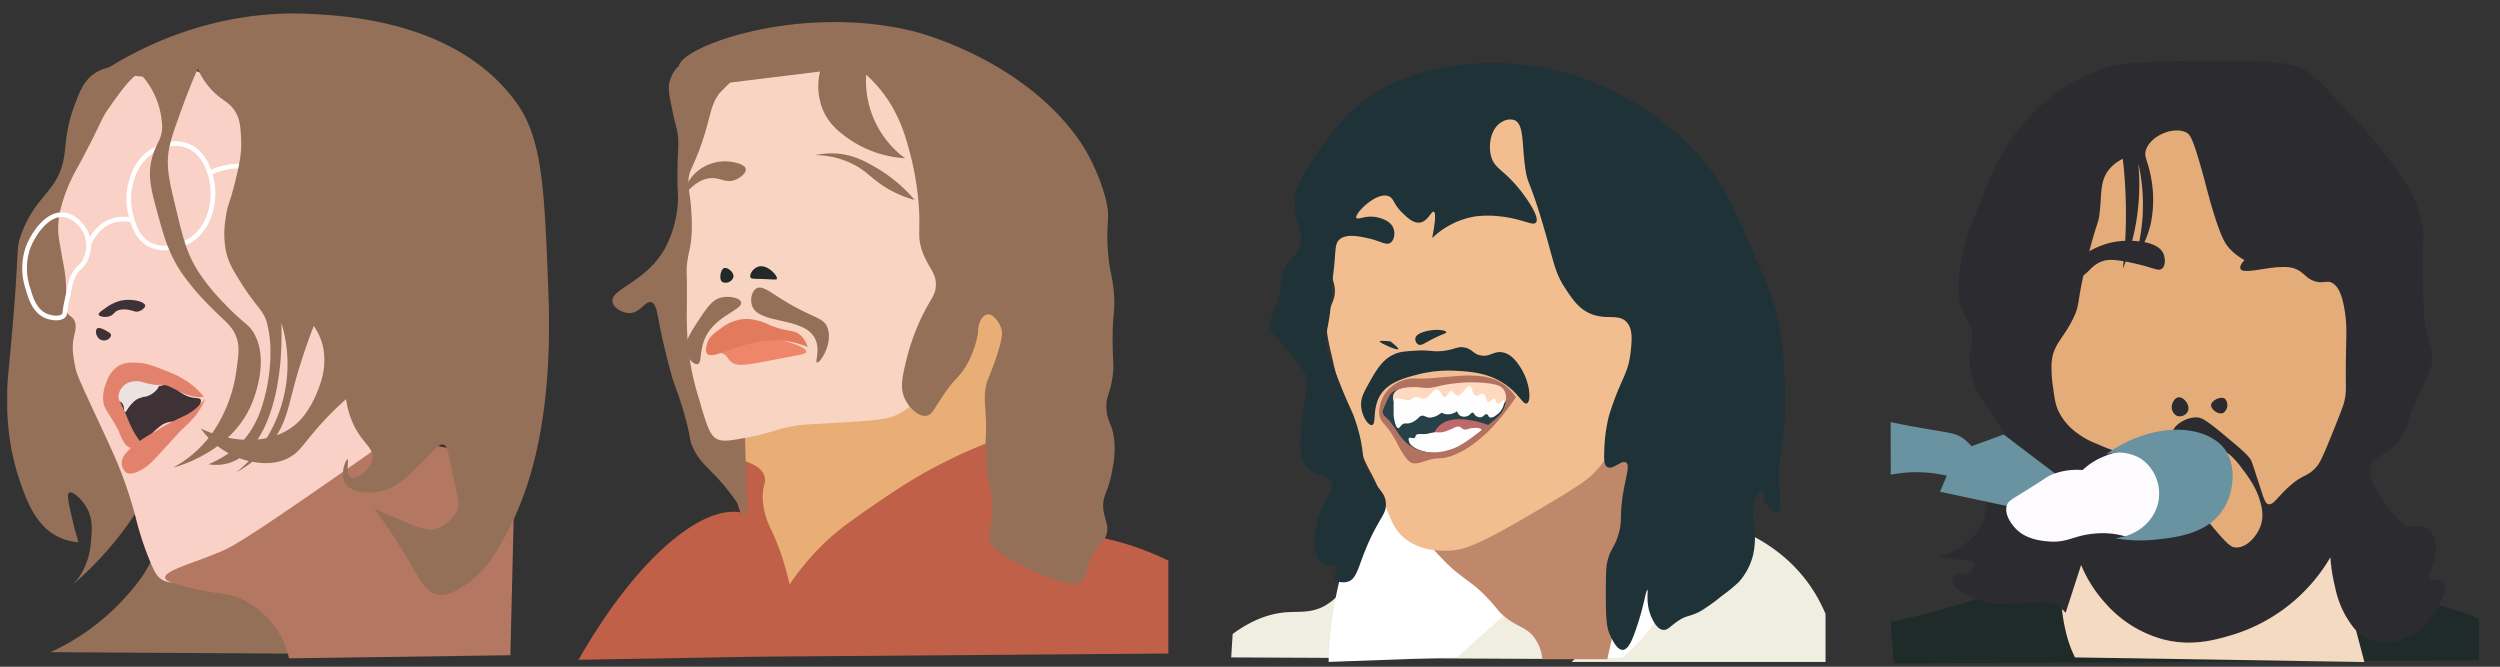 <svg id="Layer_1" data-name="Layer 1" xmlns="http://www.w3.org/2000/svg" viewBox="0 0 643.63 171.66"><rect x="0" y="0" width="643.63" height="171.66" fill="#333333" stroke="none"/><defs><style>.cls-1{fill:#957059;}.cls-2{fill:#f9d1c7;}.cls-3{fill:#b47862;}.cls-4{fill:none;stroke:#fff;stroke-miterlimit:10;stroke-width:1.2px;}.cls-5{fill:#3e3237;}.cls-6{fill:#ece2e0;}.cls-7{fill:#e3826c;}.cls-8{fill:#e3ac79;}.cls-9{fill:#1f2b29;}.cls-10{fill:#f4dac1;}.cls-11{fill:#2c2b30;}.cls-12{fill:#6a93a1;}.cls-13{fill:#fdfbfd;}.cls-14{fill:#f0ede1;}.cls-15{fill:#fff;}.cls-16{fill:#bf886a;}.cls-17{fill:#f2be8f;}.cls-18{fill:#274148;}.cls-19{fill:#1f3238;}.cls-20{fill:#fed9bf;}.cls-21{fill:#bd696a;}.cls-22{fill:#fffefe;}.cls-23{fill:#b27260;}.cls-24{fill:#c16048;}.cls-25{fill:#e9ae76;}.cls-26{fill:#f8d4c3;}.cls-27{fill:#ee8669;}.cls-28{fill:#e27b5c;}.cls-29{fill:#232828;}</style></defs><path class="cls-1" d="M23.39,19.64c-2.17,1.94-3.21,4.75-4.39,8-1.95,5.33-2,9.13-2.39,12-1.36,9.9-7.15,9.9-11.16,20.72C4,64.24,5.09,63.35,3.06,86.2c-.92,10.39-1.27,11.93-1.2,16.74a62.46,62.46,0,0,0,2.79,19.52c2,6,4.38,13.08,10.76,15.94a14.29,14.29,0,0,0,4.79,1.2c-.42-1.37-1-3.43-1.6-6-1-4.26-1.46-6.4-.79-6.77.85-.48,3.44,1.7,4.78,4.38s1.1,5.52.8,8.37a18.24,18.24,0,0,1-2.4,8A14.87,14.87,0,0,1,17,152a91.64,91.64,0,0,0,10.36-10c9.49-10.69,11.57-18.51,13.55-17.93s2.11,9.72-.8,17.53C37.77,147.92,34,151.92,31,155.14A58.9,58.9,0,0,1,13,167.9l65.76.4A183,183,0,0,1,46.5,125.65C39.33,112.51,10.79,60.18,32.15,30A41.2,41.2,0,0,1,42.91,19.64C42,19.23,29.72,14,23.39,19.64Z"/><path class="cls-2" d="M36.94,18.05c-3.21,1.68-5.53,5-8.77,9.56-2.44,3.45-1.47,2.95-8,15.15a42.61,42.61,0,0,0-4.39,10.36A21.42,21.42,0,0,0,15,59.89c.06,1,.31,2.38.79,5.18.6,3.46.63,3.09.8,4.39a34,34,0,0,1,.4,7.17c-.11,1.69-.35,2.85.4,4,.55.84,1.08.82,1.59,1.59.95,1.41.31,3.19,0,4.78-.52,2.69-.13,4.79.4,7.58.29,1.53,1.39,4,3.59,8.76,1.14,2.5,1.65,3.54,2.79,6,.69,1.48,2.77,5.94,4,8.77a107.73,107.73,0,0,1,5.18,15.14,76.84,76.84,0,0,0,4,12c.87,2,1.5,3.23,2.79,4,3.08,1.82,7.43-.37,10-1.6,15.19-7.4,7.75-1.57,21.12-9.17,16.1-9.13,24.19-13.84,26.71-21.12a23.65,23.65,0,0,0,.79-11.16C97.2,81.19,93,47.4,66,27.21,62.4,24.5,46.84,12.85,36.94,18.05Z"/><path class="cls-3" d="M101.1,112.5c-6.46,4.56-11.9,8.36-15.94,11.16-23,16-25.95,17.33-28.3,18.33-7.42,3.16-14.59,4.89-14.34,6.78.09.71,1.19,1.14,4.38,2,9.88,2.64,10.92,1.6,14.74,3.19A22.71,22.71,0,0,1,72.8,164.71a20.53,20.53,0,0,1,1.6,4.78l57-.8q.6-24.9,1.19-49.81Z"/><path class="cls-4" d="M64.24,43a16.65,16.65,0,0,0-10.37,1.59"/><path class="cls-4" d="M37.33,40.37a12.48,12.48,0,0,0-3.18,5.18,16.37,16.37,0,0,0-.4,10c.64,2.32,1.52,5.46,4.38,7.17,3.54,2.13,8.1.86,10.76-.79,5.69-3.55,7-11.55,5.18-17.14-.48-1.52-1.78-5.58-5.58-7.17C44.39,35.85,39.8,38,37.33,40.37Z"/><path class="cls-1" d="M36.79,19.76a21.29,21.29,0,0,1,2.14,3,21.23,21.23,0,0,1,2.79,9.22C42,36,39.9,36.8,38.93,41.58c-.87,4.27.08,7.73,2,14.67,1.24,4.48,2.54,9.21,6,14.24a62.66,62.66,0,0,0,6.77,8c4.19,4.31,6.09,5.3,7.18,8.38.84,2.39.56,4.39,0,8.38a36.89,36.89,0,0,1-6.34,16.4,30.72,30.72,0,0,1-3.63,4.13,29,29,0,0,1-6.37,4.61c1.88-.5,16-4.47,20.72-17.6.64-1.77,3.89-10.75,0-17.18-1.43-2.37-2.53-2.24-7.17-7.12a53.24,53.24,0,0,1-7.18-8.8C48,65,47.07,61.06,45.3,53.73c-1.59-6.62-2.38-9.93-2-13.83.32-3.11,1.41-6.17,3.59-12.15,1.55-4.27,3-7.73,4-10.06a20,20,0,0,0,3.59,5.45c2.63,2.8,4.41,2.95,6,5.45,1.34,2.12,1.44,4.22,1.59,7.12.2,3.93-.51,6.91-1.59,11.32-1.3,5.26-1.93,5.63-2.39,9.22a23.42,23.42,0,0,0,0,8c.64,3.29,2,5.45,4.38,9.22C66.06,79.11,68,80,68.82,83.49a33.69,33.69,0,0,1,.81,5.84c0,.69,0,1.48,0,2.54a47.1,47.1,0,0,1-2.4,13.41,25.68,25.68,0,0,1-2.11,4.65c-.47.8-.9,1.43-1.06,1.66a26.81,26.81,0,0,1-2,2.49,27.79,27.79,0,0,1-8.37,5.45,11.69,11.69,0,0,0,5.58-.42c8.72-3,13.81-17.5,13.16-36A35.93,35.93,0,0,1,74,92.29a36.43,36.43,0,0,1-2.79,15.5A35.53,35.53,0,0,1,65.58,117a34.1,34.1,0,0,1-4.73,4.62c6.33-3.59,9.46-7.73,11.16-10.89,2.73-5.11,2.59-9.28,6.77-21.38.81-2.32,1.52-4.21,2-5.45a15.68,15.68,0,0,1,2.4,5.45,18,18,0,0,1-.8,9.64c-.17.54-1.93,6.08-5.58,9.64-5.63,5.48-15.66,6.16-25.11,1.68A21.23,21.23,0,0,0,64,118.69c1.92.41,6.22,1.32,10.36-.84,3-1.6,3.73-3.68,8.37-8.8a79.12,79.12,0,0,1,6.37-6.29,22,22,0,0,0,2,6.71c2.28,4.71,5,5.73,4.78,8.38-.24,3.07-4.18,5.81-5.58,5s-.42-4.56-.8-4.61-2,3.47-.79,5.87c1.48,2.91,6.73,3.2,10.36,2.09,3.21-1,5.47-3.15,9.16-6.7s4.72-5.43,6-5c1,.31,1.06,1.74,2.39,8s1.7,6.85,1.2,8.38a8.66,8.66,0,0,1-6.38,5.45c-1.1.21-2.49.2-12.35-4.19l-2.79-1.26c3.72,5.06,6.48,9.41,8.37,12.57,3.49,5.85,4.86,9,8,9.64,2.42.48,4.55-.86,7.17-2.51a25.69,25.69,0,0,0,7.57-8c.47-.76,1.18-1.92,2-3.36,5.43-9.61,13.1-27.43,11.79-63.53-1-26.54-1.45-39.81-8.21-49.2C118,5.66,89.55,4.11,80.29,3.6c-26.44-1.44-46.2,9.81-54.07,14.91Z"/><path class="cls-5" d="M51.68,102.94c-.3-.78-1.68-.08-4-1.2S45.4,99.42,43.31,99c-1.09-.25-1.26.48-2.79.4s-2.2-.78-2.79-.4c-.86.56-.1,2.31-1.19,3.19a2.22,2.22,0,0,1-1.2.4c-2.88.37-4.52-1-5.18-.4-.45.42.09,1.88,1.2,4.78a43.35,43.35,0,0,0,2,4.38c1.29,2.5,1.65,2.73,2,2.79s.88,0,3.59-2.39a24.09,24.09,0,0,1,2.79-2.39c1.68-1,2.57-.64,4.38-1.19C49.41,107.1,52.15,104.13,51.68,102.94Z"/><path class="cls-6" d="M33.75,97.36c-1.94.35-3,2.35-3.19,2.79s-1,1.93-.4,2.79c.32.45.71.29,1.2.79.86.9.4,2.34.79,2.39s.61-1,2-2.39a4.84,4.84,0,0,1,1.59-1.19,5.86,5.86,0,0,1,1.59-.4c2-.34,3.89-2.36,3.59-3.19-.18-.51-1.08-.24-3.59-.8C35,97.63,34.77,97.17,33.75,97.36Z"/><path class="cls-7" d="M34.54,93.37a7.36,7.36,0,0,0-4,.8,8.06,8.06,0,0,0-3.19,4.38,10.07,10.07,0,0,0-.8,4.39c.15,2.39,1.17,2.72,4,8,.12.22.89,3,2.43,4.07a1.69,1.69,0,0,0,.76.31c1.23.15,2.25-1.38,2.39-1.59a25.86,25.86,0,0,1-1.6-2.4,36.67,36.67,0,0,1-2-4.38c-1.67-3.84-2.18-4.06-2-5.18a4.26,4.26,0,0,1,4-3.59c1.87-.2,2.45.46,4.79.8,2.1.31,2.41-.12,4,.4a24.21,24.21,0,0,1,2.39,1.19,14,14,0,0,0,4.79,1.6,10.79,10.79,0,0,0,2,0A19.74,19.74,0,0,0,49.29,99a23.86,23.86,0,0,0-6.77-3.59C39.53,94.17,37.43,93.36,34.54,93.37Z"/><path class="cls-7" d="M31.36,118.88a3.08,3.08,0,0,0,1.19,2.79c1.18.69,2.77-.14,4-.8,1.69-.91,3-2.35,5.58-5.18,3.67-4,3.72-4.13,4.38-4.78a47.58,47.58,0,0,0,3.59-3.59,18.62,18.62,0,0,0,2.79-4.78,16.58,16.58,0,0,1-3.19,3.19c-1.74,1.3-2.62,1.4-6,3.18-1.1.59-2.33,1.32-4.78,2.79a28.06,28.06,0,0,0-5.18,3.59C31.6,117.28,31.39,118.32,31.36,118.88Z"/><path class="cls-5" d="M31,77.43a11.25,11.25,0,0,0-4,2c-.91.62-1.71,1.17-1.59,1.6s1.59.8,2.79.39,1.14-1.18,2.39-1.59a5.71,5.71,0,0,1,2.79,0c1.15.21,1.33.49,2,.4,1-.14,2.08-1,2-1.6C37.19,77.59,33.79,76.79,31,77.43Z"/><path class="cls-5" d="M25.78,87.39c-1.07-.63-1.34-2.3-.8-2.79s1.87.27,2.79.8c.56.32.75.54.8.8.08.5-.45,1-.8,1.19A2,2,0,0,1,25.78,87.39Z"/><path class="cls-4" d="M34.15,56.71a9.12,9.12,0,0,0-4.79,0c-4.38,1.21-6.14,5.39-6.37,6"/><path class="cls-4" d="M22,59.69c-1-2-3.12-4.11-5.58-4.38C12,54.82,8.47,60.5,7.24,63.68a16.36,16.36,0,0,0,0,10.76c.64,2.2,1.58,5.44,4.39,6.78,1.51.72,3.91,1,4.78,0,.29-.34.28-.68.4-1.6.17-1.34.53-2.66.8-4,.5-2.54.76-3.81,1.59-5.19,1.1-1.79,1.9-1.67,2.79-3.58a8.48,8.48,0,0,0,.8-3.19A8.34,8.34,0,0,0,22,59.69Z"/><path class="cls-8" d="M523.79,91.92A36.65,36.65,0,0,0,533.22,72c1-6.42-.22-8.26,0-13.57.09-2.37.51-12.73,8-21.2,2.83-3.2,9.72-11,19.79-10.17,5.36.42,7.41,3.36,17,11.87,20,17.84,29.66,21.48,33,33.5a64.28,64.28,0,0,1,1.41,7.21c.78,5.08,1.93,12.69.48,20.35-1.39,7.26-4.65,12.11-8.49,17.81-6.07,9-11.9,17.67-23.56,22.89-2.62,1.17-15.91,6.81-28.75,3.39C534.15,139.3,521,117.91,523.79,91.92Z"/><path class="cls-9" d="M486.75,160.08c4-.79,7.47-1.63,10.37-2.39,10.05-2.65,14.16-4.69,22.31-5.58,6.62-.72,9.05.06,10,.4,5.44,2,7,6.24,9.56,8.77,11.35,11.13,46.5-7.41,70.54-7.58a72.51,72.51,0,0,1,26.7,4.79c.83.31,1.52.59,2,.79V170l-150.65.8C487.28,167.25,487,163.67,486.75,160.08Z"/><path class="cls-10" d="M533,146.93c-3.86,3.84-1.69,13.38-1.19,15.54a31.12,31.12,0,0,0,2.39,6.78l74.52,1.19q-3.78-14.34-7.57-28.69c-26.51,9.28-42.84,8.16-53,5.18C545,146,536.72,143.22,533,146.93Z"/><path class="cls-11" d="M629,149.72c-.86-1-2.86.19-3.59-.8s1.16-2.68,1.6-6c.12-.95.59-4.47-1.6-6.37s-5.56-.93-6-.8a37.57,37.57,0,0,1-5.19-6c-2.62-3.76-4.69-6.72-4-9.56s3.31-2.31,6.77-6c2.71-2.86,1.59-3.68,6.38-14,1.88-4,2.63-5.16,2.79-7.57.19-3-.75-4.4-1.59-8-.55-2.32-.64-5.43-.8-11.56-.33-12.61.44-11.38,0-14.35-1.3-8.76-6.63-15.25-12.75-22.71-2.31-2.82-4.78-5.43-7.18-8-4.81-5.1-7.21-7.65-9.16-9.17-2.94-2.28-6.29-3.45-29.1-3.19-17.73.21-21.8,1-26.3,2.79a48.1,48.1,0,0,0-11.56,6.78,52.33,52.33,0,0,0-16.74,24.31S505,62,504.29,71.61a18.06,18.06,0,0,0,.8,8c.93,2.56,1.81,2.83,2.39,5.18.77,3.17-.5,4.11-.4,8a19.81,19.81,0,0,0,2.39,8.77c1.36,2.46,2.46,3.06,4.78,7.17a17.94,17.94,0,0,1,1.6,3.19c1.06,3.45-.4,6.58-1.6,9.56-4.39,10.9-2.24,12-5.58,15.94a19.51,19.51,0,0,1-9.56,6c2.65.39,4.82.64,6.37.8s2.58.24,2.79.8c.33.82-.93,2.5-2.39,2.79-1.07.21-1.67-.44-2.39,0a2.13,2.13,0,0,0-.8,2c.06.47.34,1.46,3.59,3.19a19.21,19.21,0,0,0,6.38,2.39c.59.1,1.71.26,6.37,0,6.21-.34,8.09-.84,10.37.4a8.06,8.06,0,0,1,2.39,2q2-6.18,4-12.35a33.74,33.74,0,0,0,6.38,10,30.33,30.33,0,0,0,14.75,9.16c7.47,1.92,13.54.11,17.93-1.19a44.17,44.17,0,0,0,25.11-19.93,44,44,0,0,0,1.19,7.57,25.05,25.05,0,0,0,2.79,7.58c1.24,2,2.55,4.21,5.18,5.58,4.56,2.35,9.42.38,10.37,0a15.18,15.18,0,0,0,6.37-5.18C627.49,156.78,630.7,151.75,629,149.72Zm-47-14.35c-.93,2.65-3.58,5.71-6.37,5.58-1.14,0-2.17-.62-7.18-6.77-2.51-3.09-3.88-4.56-4.38-5.58s-3.73-7.62-.4-11.16c2.57-2.74,7.79-2.38,10.36-.4a21.17,21.17,0,0,1,3.19,3.59,30.38,30.38,0,0,1,2,2.79,20.49,20.49,0,0,1,2.39,4.78C582.13,129.84,583,132.53,582,135.37Zm21.52-31.88c-.25,1.06-1.23,3.49-3.18,8.37-2.73,6.79-3.33,7.63-4,8.37-2.35,2.65-3.4,1.74-7.17,5.18-2.93,2.67-3.93,4.71-5.18,4.38-.78-.2-1.08-1.16-2-4-1.47-4.54-2.21-6.8-2.39-7.18-.66-1.34-2.84-3.17-7.17-6.77-4.66-3.87-5.74-4.42-7.18-4.39a7.76,7.76,0,0,0-4.78,2c-.89.82-.76,1.15-1.59,2-1.44,1.46-2.94,1.6-5.58,2.39-4.72,1.42-4.13,2.24-6.38,2.39s-3.87-.56-7.17-2a20.62,20.62,0,0,1-5.58-3.19,14.89,14.89,0,0,1-4-4.78c-1-1.9-1.19-3.49-1.59-6.38a33.81,33.81,0,0,1-.4-6.37c.33-4.84,3-6.23,5.58-11.56,2-4.16.61-3.7,4-16.74,2.15-8.33,2.42-7.32,2.79-10.36.57-4.79,0-8.13,2.39-11.16a9.85,9.85,0,0,1,3.58-2.79,124.88,124.88,0,0,1,.8,15.54,122.34,122.34,0,0,1-.8,12.76,56,56,0,0,0,2.79-8.77,57.7,57.7,0,0,0,1.2-18.34,47.18,47.18,0,0,1,1.19,9.57c0,.69,0,2-.05,3.53a48.53,48.53,0,0,1-1.94,11.22,24.77,24.77,0,0,0,4-8.77,30.89,30.89,0,0,0,0-12.36c-.82-4.16-1.84-4.95-1.2-6.77,1.25-3.56,7-6.08,10.36-4.39,1,.54,1.73,1.44,4.39,11.16,1.2,4.43,1.63,6.31,2.79,10,1.93,6.09,2.89,7.57,4,8.76a15,15,0,0,0,6.38,4c5.61,1.89,8.4-.63,12,2,1.19.88,1.82,1.85,3.59,2.39,2.09.64,3.1-.33,4.39.4s2.4,2.25,3.18,6.78c.66,3.8.48,6,.4,11.16C603.78,100,604.27,100.38,603.52,103.49Z"/><path class="cls-12" d="M537.37,128.2l-21.52-16.34-12,4.38-4.38,10.36L533,133.78Z"/><path class="cls-13" d="M523,125.41c4-2.49,3.94-2.67,5.18-3.19a17.17,17.17,0,0,1,8-1.2,16.86,16.86,0,0,1,3.19-2.39c3.12-1.79,8.95-3.78,12.75-1.59,6.37,3.65,5.35,18,0,21.12-3,1.78-5-1.45-12.75-.8-5.83.5-7,2.53-12.35,2-2-.2-5.81-.64-8.37-3.59-.47-.54-2.71-3.12-2-5.58C517,128.87,518,128.58,523,125.41Z"/><path class="cls-11" d="M537,70.41c1.36-1.19,2.27-2.53,4.38-3.19,1.66-.52,3.06-.31,5.18,0a57.49,57.49,0,0,1,6.78,1.6c1.81.53,2.57.83,3.19.4,1-.68,1-2.71.4-4-1.7-3.66-9.44-3.24-10.37-3.19-9.64.52-16.38,8.77-18.73,12C532.53,73.5,535.3,71.88,537,70.41Z"/><path class="cls-12" d="M542.15,117a11.16,11.16,0,0,1,9.17,1.19A10.89,10.89,0,0,1,555.7,129c-.86,5-5.42,9-11.16,9.56a36,36,0,0,0,10,.4c5.4-.54,13.87-1.39,17.94-8,2.71-4.39,3.29-11,.4-15.15C568.35,109.43,554.81,108,542.15,117Z"/><path class="cls-11" d="M576.82,69.22c-.44-1,1.44-2.93,3.19-4,2.09-1.26,4.57-1.59,9.57-.8a56.25,56.25,0,0,1,13.55,4,69.44,69.44,0,0,0-14.35,0C582.16,69.1,577.44,70.55,576.82,69.22Z"/><path class="cls-12" d="M486.75,108.67c1.82.37,4.74,1,8.37,1.59,7,1.24,8.22,1.25,10,2.4,4.5,3,6.58,9.78,4.78,11.55-1.53,1.51-4.95-1.47-12.36-2.39a34.18,34.18,0,0,0-10.76.4Z"/><path class="cls-11" d="M572.44,106.28c-1.24.63-3.25-.84-3.19-2s2.55-2.41,3.59-1.6A2.48,2.48,0,0,1,572.44,106.28Z"/><path class="cls-11" d="M563.27,105.88c.68-1.52-1-3.71-2.39-3.59-.8.08-1.38.95-1.59,1.6a2.57,2.57,0,0,0,1.19,3.19A2.34,2.34,0,0,0,563.27,105.88Z"/><path class="cls-14" d="M442.49,134.54c4.87,1.39,15.24,5.16,22.72,15.14a39.54,39.54,0,0,1,4.78,8.37v12.36H404.63Z"/><path class="cls-15" d="M417.78,169.21a45.87,45.87,0,0,0,5.58-5.58,49.68,49.68,0,0,0,10.76-23.91l-23.51,29.89Z"/><path class="cls-14" d="M317.35,163.23c5.6-4.14,10.29-5.3,13.55-5.58,3.41-.28,6.41.28,10-1.59a15.24,15.24,0,0,0,5.18-4.78c7.08-8.88,39.24-8.9,50.21,8.37a24.87,24.87,0,0,1,3.59,10l-82.9-.4Q317.16,166.23,317.35,163.23Z"/><path class="cls-15" d="M354.42,129.76c4.93-1.17,10.95,5.26,18.33,13.15,1.79,1.91,3.18,3.6,8,8.77,2.68,2.89,4.9,5.23,6.38,6.77l-12,10.76-33.08,1.2a97.27,97.27,0,0,1,3.59-23.91C348.2,137.43,350,130.79,354.42,129.76Z"/><path class="cls-16" d="M367.17,138.53c.32,1.41,2,3.1,4.78,6,4.51,4.61,6.92,4.94,11.56,10,2.09,2.27,2,2.61,3.59,4,3.34,2.85,5.51,2.8,7.57,5.18a10.71,10.71,0,0,1,2.39,6H413.8l14.34-64.16C378,124.67,366.11,133.85,367.17,138.53Z"/><path class="cls-17" d="M343.26,64.4a11.3,11.3,0,0,0-.8,4c0,2.7,1,3.66,1.2,6,.17,2.52-.89,3.73-1.6,6-.94,3-.54,5.6.8,11.16a161.62,161.62,0,0,0,6,20.72c4.05,11.11,3.7,7.11,8,18.33,1.17,3.08,2.1,5.76,4.78,8,3.69,3,8.23,3.16,10.36,3.18,4.71.06,8.45-1.26,25.11-11.16,10.19-6,11.78-7.33,13.55-9.16A40.86,40.86,0,0,0,419.38,107c5.1-13.22,3.37-25.24,2.39-31.48a73.73,73.73,0,0,0-14.35-33.08c-5.57-7.23-9.48-12.29-16.74-15.15-13-5.09-30-.55-37.86,9.57C347.12,44.25,347.15,53.47,343.26,64.4Z"/><path class="cls-18" d="M355.61,107a14.56,14.56,0,0,1,5.18,6.38c.68,1.73.61,2.72,1.6,3.58.46.41,2,1.51,7.57,0a27.75,27.75,0,0,0,11.56-5.58c3.27-2.7,7.54-6.23,6.77-9.16-1.16-4.4-12.88-4.39-18.33-4.39-8.43,0-10.83,1.94-12,3.19A10.34,10.34,0,0,0,355.61,107Z"/><path class="cls-19" d="M389.89,30.92c2.55,1.12,1.88,6.1,2.79,12.36.61,4.26,1.06,2.83,4.38,13.94,3.08,10.31,3.05,12.71,6,17.14,1.87,2.84,3.43,5.12,6.37,6.38,4,1.72,7,0,9.17,2,1.88,1.78,1.54,4.9,1.2,8-.64,5.79-2.67,6.86-5.58,16.34a41.19,41.19,0,0,0-1.2,9.17c-.1,2-.06,3.49.8,4,1.41.82,3.64-1.89,4.78-1.19s0,3.36-.8,8.37c-.91,6,0,6.59-1.19,10.36-1.09,3.49-2,3.44-2.79,6.77-.23.94-.39,1.92-.4,8,0,7.32.23,9.12,1.19,11.16.53,1.11,1.74,3.66,3.19,3.59,1.7-.08,2.85-3.66,4-7.17,1.49-4.64,2.12-8.81,2.39-8.77s-.78,4.09,1.2,8c.43.85,1.33,2.62,2.78,2.79,1.25.15,1.84-1,4-2.39,2.31-1.51,2.68-.87,5.58-2.39a47.72,47.72,0,0,0,5.58-4,39.73,39.73,0,0,0,4.38-3.59,16.48,16.48,0,0,0,3.59-6.77,20.7,20.7,0,0,0,.4-6.78c-.22-3.6-1-5.2,0-7.57.56-1.35,1.52-2.54,2-2.39s0,1.63.8,3.19c.69,1.39,2.32,2.72,3.19,2.39,1.32-.51.21-4.59.39-11.16.13-4.54.7-4,1.2-10a106.12,106.12,0,0,0,0-15.94,86.54,86.54,0,0,0-.8-8.77c-1-6.54-2.93-11.43-5.58-17.54-4.89-11.3-7.34-16.94-10-21.12C430,26.64,405.72,19.39,404.23,19c-18.05-5.15-40.21-3.28-53.4,7.17-7,5.55-12.5,14.33-12.75,14.74-3.21,5.19-4.81,7.78-4.79,11.56,0,4.85,2.66,7.14,1.2,11.16-1,2.78-2.51,2.39-4,6-1.23,3-.34,3.68-1.59,8-1.19,4.07-2.26,4.41-2,6.38.24,1.72,1.17,2.17,4.38,6s4.78,5.68,5.18,7.58c.15.7.12,1-.79,7.57-.72,5.13-.77,5.49-.8,6.37-.15,4-.24,6.43,1.19,8.37,2.23,3,5.95,2,6.78,4.39.48,1.41-.67,2.12-2.39,6.37a20.79,20.79,0,0,0-2,8.37c0,1.57.07,4.91,2,6,1.41.79,3-.07,3.58.8s-.92,2.19-.39,3.19c.43.82,2,1.08,3.18.79,2.86-.69,2.78-4.64,6.38-12,2.45-5,3.8-5.8,3.59-8.37-.23-2.73-2-3.43-4-6.78-2.71-4.49-1.1-5.68-3.58-13.55-1.29-4.06-1.65-3.55-5.19-12.75a56.13,56.13,0,0,1-2.39-6.77c-.78-4.39.82-5,1.2-14.35.11-2.8.59-5.58.8-8.37.23-3.17.25-4.32,1.19-5.18,1.7-1.56,4.94-.87,7.17-.4,3.48.73,4.81,2,6,1.2,1-.69,1.19-2.41.8-3.59-.62-1.88-2.72-2.53-3.59-2.79-3.28-1-5.62.62-6,0-.6-1,5.17-6.92,8.36-5.58,1.38.58,1.1,2,3.59,4.38,1.21,1.16,2.73,2.61,4.39,2.39,2.08-.27,2.93-3,3.58-2.79.43.15.61,1.54-.4,6.78a20.81,20.81,0,0,1,11.16-5.58,26.77,26.77,0,0,1,6.38,0c5.81.62,8.34,2.56,9.17,1.59,1.11-1.3-2.35-6.26-4.39-8.76-4.06-5-6.32-5.1-7.17-8.37-.81-3.1.08-7.31,2.79-8.77A3.86,3.86,0,0,1,389.89,30.92Z"/><path class="cls-20" d="M358.8,101.46c-.57,1.31.34,2.89.8,3.59a138.9,138.9,0,0,1,19.53-.8c2.47.07,4.86.21,7.17.4a3.23,3.23,0,0,0,1.59-2c.34-1.79-1.73-3.46-2.39-4-3.79-3-7.84-.91-22.32.8C361.91,99.62,359.48,99.89,358.8,101.46Z"/><path class="cls-19" d="M365.18,88.71a1.61,1.61,0,0,1-.8-1.6c.22-1.36,2.76-1.83,3.59-2,2-.38,4.32-.11,4.38.4,0,.33-.9.46-3.19,1.59S366,89.09,365.18,88.71Z"/><path class="cls-21" d="M369.16,113c-.51-1.33,1-3,1.2-3.19,3.62-3.86,12.16-.63,12.75-.4a11.19,11.19,0,0,1-6,4.78C374.12,115.14,369.86,114.85,369.16,113Z"/><path class="cls-19" d="M360,89.9c.17-.31-2-2-2-2h0s-2.69-.34-2.79,0S359.76,90.33,360,89.9Z"/><path class="cls-22" d="M362.8,113.83c0-.06-.35-.87,0-1.09s.87.23,1.33,0,.17-.44.44-.73c.47-.49,1.37-.09,3.09-.36a12.93,12.93,0,0,1,1.77-.36c.72,0,1,.09,1.77,0a6.81,6.81,0,0,0,1.32-.37c2.08-.74,2.38-1.22,3.1-1.09s.57.57,1.32.73,1-.24,2.21-.37c.42,0,1.76-.18,2.21.37.3.36.09.87,0,1.09-.84,2-4.87,3.36-5.74,3.64-2.78.9-5.34,1.72-8.4,1.09C367,116.34,363.53,115.59,362.8,113.83Z"/><path class="cls-23" d="M386.7,98.67c-2.94-1.87-6-1.93-8.77-2-1,0-2.68.12-6,.4-2.34.2-3.68.36-6,.4a27.79,27.79,0,0,0-2.79,0,9.5,9.5,0,0,0-6.37,3.58,8.84,8.84,0,0,0-1.6,4,5.52,5.52,0,0,0,0,2c.3,1.42,1.1,1.87,2.39,3.59a27.44,27.44,0,0,1,2.4,4,18.27,18.27,0,0,0,2,3.19,4.39,4.39,0,0,0,1.19,1.2c1.23.66,2.65,0,4-.4,3.41-1.14,3.27-.16,6.38-1.2a21.77,21.77,0,0,0,6.37-3.58,32.81,32.81,0,0,0,4.78-4.39,52.17,52.17,0,0,0,3.59-4.38c.84-1.12,1.51-2.08,2-2.79A12.11,12.11,0,0,0,386.7,98.67Zm.79,5.58c-.52,2-1.84,3.21-4.38,5.18-4.84,3.77-7.27,5.65-10,6.38a12.64,12.64,0,0,1-8,0,11.45,11.45,0,0,1-2.79-1.6A15,15,0,0,1,359.6,111a25.25,25.25,0,0,0-2-2.79c-1-1-1.47-1.26-1.59-2-.06-.35,0-.66.8-2.39a17.42,17.42,0,0,1,1.19-2.39c.23-.26,1.07-1.16,3.59-1.59a16.4,16.4,0,0,1,4.78,0c3.1.24,3-.59,8.77-1.2a34.62,34.62,0,0,1,7.57,0c2.81.32,3.79.79,4.39,1.6C388.17,101.71,387.63,103.73,387.49,104.25Z"/><path class="cls-19" d="M353.22,109.43c-1,.17-2.57-2.29-2.79-4.78-.18-2,.61-3.51,2-6,1.86-3.32,3.47-6.21,6.78-7.57,1.3-.54,2.59-.62,5.18-.8,4-.27,4.45.47,7.57,0,2.89-.43,3.41-1.19,5.18-.79,2,.45,2.05,1.59,4,2,2.45.5,3.33-1.14,5.58-.8,2.43.37,3.94,2.69,4.78,4,2.37,3.65,2.81,8.63,1.59,9.16-1,.44-2-2.6-6-5.18-4.13-2.69-8.5-3-12-3.19a31.94,31.94,0,0,0-9.56.8c-3.91,1-7.79,2-10,5.18C353.15,105.08,354.44,109.22,353.22,109.43Z"/><path class="cls-22" d="M359.2,102.66c-.35.21-.44.65-.4,3.19a9.12,9.12,0,0,0,.4,3.18c.17.5.41,1.17.8,1.2s.67-1,1.59-1.2c.32-.07.32,0,.8,0a4.14,4.14,0,0,0,2-.79c1-.68,1-1.08,1.59-1.2s1,.24,1.6.4,1.83.13,3.58-1.2a3.51,3.51,0,0,0,1.2.4,3.9,3.9,0,0,0,2.79-.79,1.9,1.9,0,0,0,.8,1.19,2.23,2.23,0,0,0,2,0c.67-.33.81-.86,1.2-.8s.3.43.79.8a1.9,1.9,0,0,0,1.2.4c.82-.07,1.07-.91,1.59-.8s.35.6.8.8c.64.28,1.52-.42,2-.8a4.58,4.58,0,0,0,1.6-2.39c0-.13.27-1,0-1.19s-1,1-1.6.79-.34-1-.8-1.19-1,.93-1.59.79-.41-1.65-1.2-2-1.23.63-2,.4c-1-.31-.82-2.22-1.59-2.39-1-.22-1.95,2.57-3.19,2.39-.76-.11-.94-1.24-1.59-1.2s-.91,1.55-1.6,1.6-1-1.84-2-2c-1.2-.19-1.87,2.4-3.59,2.39-.8,0-1.08-.57-2-.4s-.79.65-1.59.8-.89-.22-2.4-.4C359.73,102.58,359.4,102.54,359.2,102.66Z"/><path class="cls-24" d="M189.6,123.23c-.79,4.21.4,8,3.19,13.55A92.06,92.06,0,0,0,204,153.92a73.24,73.24,0,0,0-2-17.53c-1.69-7.06-5.79-19.5-9.16-19.13C190.67,117.49,189.71,122.65,189.6,123.23Z"/><path class="cls-25" d="M196.37,128.42c-.1-3.61,1.07-4.19.4-6-1.72-4.58-10.57-3.79-11.16-7.18-.26-1.51,1.3-2.94,2-3.58,3.22-3,7.63-2.43,12.35-2.39a78.67,78.67,0,0,0,20.33-2.79,57.18,57.18,0,0,0,13.55-4.79c5.75-3,10.63-5.49,13.15-10.76,1.72-3.61.8-5.3,3.19-8.76,2.09-3,6.15-6.59,8.36-5.58,3.26,1.47,1.56,12.27.4,17.13s-3.24,6-3.19,9.57c.07,4.46,2.87,8,5.19,10.36l-57,40.25a69,69,0,0,0-5.19-17.14A19.71,19.71,0,0,1,196.37,128.42Z"/><path class="cls-24" d="M194.78,169.07l-45.83.79c15.43-27.1,33.28-41.4,43.44-37.46,1.83.71,7.74,3.69,10.06,19.33a65.89,65.89,0,0,1,5.48-7.37c4.56-5.3,8.55-8.48,14.75-12.76,7.64-5.27,12.81-8.8,20.72-12.75,5-2.5,9.41-4.31,12.75-5.58A23.33,23.33,0,0,0,260.54,128a21.43,21.43,0,0,0,5.18,4.78c7.22,5,13,3.92,23.91,7.17a72.42,72.42,0,0,1,11.16,4.39v23.91Z"/><path class="cls-1" d="M189.2,17.22H174.45a9.11,9.11,0,0,0-2,3.59c-.47,1.72-.26,3.15.4,6.38,1,5.09,1.3,5.23,1.59,7.17.38,2.47.12,3.16,0,8.37-.16,7.34.32,7.31,0,10.36a29.2,29.2,0,0,1-3.18,10.76c-5,9-14.29,10.49-13.55,13.95.33,1.59,2.62,2.81,4.38,2.79,2.8,0,4-3.22,5.58-2.79,1.3.36,1.51,2.72,2.39,7.18,0,0,.76,3.85,2.39,10,1.37,5.13,1.85,5.13,3.59,11.16,2.08,7.24,1.23,6.71,2.39,9.16,2.15,4.57,4.55,5.25,9.17,11.16a58.27,58.27,0,0,1,4.78,7.18Q190.8,75.42,189.2,17.22Z"/><path class="cls-26" d="M190,19.22,185.21,24h0c-2.46,3.49-2,5.23-4.38,12.35s-3.62,7.38-3.59,10.76c0,2.33.59,3.32.8,8.37a42.63,42.63,0,0,1,0,5.18c-.25,3.59-.85,4.25-1.19,7.58-.17,1.57,0,1.5,0,7.17s-.1,5.65,0,8.37a70,70,0,0,0,.79,9.17,72.42,72.42,0,0,0,2.39,10c1.74,6,2.65,9,4.39,10,1.56.88,3.85.47,8.37-.4,5.35-1,6.88-2,11.16-2.79,3.09-.59,4.23-.46,9.56-.79,9.08-.56,13.62-.84,15.94-1.6C238,104.5,241.8,93.79,244.2,87c5.71-16.27,1.66-30.94-.4-38.26-3.56-12.66-6.66-23.72-17.48-30.2C212.07,10,194.11,15.19,190,19.22Z"/><path class="cls-1" d="M193.58,78.6c-.54-1.65.07-3.78,1.2-4.39,1.28-.69,3.11.65,5.18,2,9.27,6.05,12.11,5.14,13.15,8.37,1.31,4-2,9-2.79,8.76-.58-.14.91-3.14-.4-6C207.15,81.33,195.27,83.75,193.58,78.6Z"/><path class="cls-1" d="M190.79,77.8c-.32-1.17-3.09-1.69-5.18-1.19-2.26.53-3.66,2.62-6.37,6.77-3.05,4.67-2.93,6.08-2.79,6.78.4,2,2.15,3.86,3.18,3.58s.49-2.94,1.6-6C183.58,81.31,191.36,79.86,190.79,77.8Z"/><path class="cls-1" d="M209.92,39.94a19.45,19.45,0,0,1,5.58-.4c4.26.33,7.25,2,10,3.59a38.09,38.09,0,0,1,10,8.37,29.89,29.89,0,0,1-6-2.39c-4.09-2.18-5.51-4.17-8.37-6A21.86,21.86,0,0,0,209.92,39.94Z"/><path class="cls-1" d="M192,43.53c-.21-1.34-3.31-1.94-5.18-2a11.28,11.28,0,0,0-8.37,3.59c-1.53,1.76-2.42,4.05-2,4.39s2.37-3,6-3.59c2.87-.44,4.17,1.37,6.78.4C190.62,45.79,192.15,44.54,192,43.53Z"/><path class="cls-1" d="M211.12,18.42a16,16,0,0,0,.8,10c1.59,3.65,4.2,5.6,6.37,7.18A28.54,28.54,0,0,0,233,40.74a24.78,24.78,0,0,1-10-21.52,35.1,35.1,0,0,1,6.77,8.37,42,42,0,0,1,4,10,73.43,73.43,0,0,1,2.39,11.56c1.31,10.2-.49,11.28,1.59,16.34,1.59,3.86,3.29,4.83,3.19,8-.08,2.55-1.26,3.22-3.59,8a56.87,56.87,0,0,0-4,11.16c-1.11,4.63-1.69,7.22-.4,10,1.07,2.28,3.46,4.73,5.58,4.38,1.39-.22,1.79-1.52,4-4.78C246,97,247,97.28,249,93.74a25.94,25.94,0,0,0,2.79-8c-.06-2.62,1.11-4.57,2.39-4.78,1.49-.24,3,1.87,3.59,3.59.33,1,.48,2.41-1.6,8.37-1.59,4.56-2,4.63-2.39,6.77-.45,2.46-.18,3.76,0,7.57.25,5.26-.18,5.06,0,9.57.34,8.49,1.8,8.35,1.6,14.35-.19,5.25-1.36,6.72,0,9.16.86,1.56,2.83,2.63,6.77,4.78a52.41,52.41,0,0,0,9.17,4c3.53,1.15,5.3,1.72,6.37,1.19,2.42-1.18,1.28-4.32,4.79-9.16,1.25-1.73,2-2.09,2.39-3.59.7-2.4-.47-3.58-.8-6.37-.44-3.73,1.35-4.11,2.39-10.77a24.28,24.28,0,0,0,.4-7.17c-.47-4.1-1.78-4.53-2-8-.2-3.27.94-3.62,1.59-8.37.44-3.18,0-3.52,0-9.56,0-7,.61-6.51.4-10.76-.25-5.15-1.13-5.92-1.59-11.56-.42-5,.05-7.14,0-10-.07-4-3.25-13-7.58-19.13C262.62,14.6,235,8,235,8c-29.94-7.22-60.53,4.31-60.28,9.32.06,1.13,1.73,2.72,9.95,4.35Z"/><path class="cls-27" d="M182,91c-.1-.26,1.85-1.38,4.38-2.39A22.75,22.75,0,0,1,191.59,87,21,21,0,0,1,198,87c4.22.57,9.7,2.33,9.56,3.58-.06.54-1.12.67-6,1.6-8.94,1.7-11.83,2.5-13.55.8-.7-.71-.88-1.5-2-2C184.14,90.11,182.13,91.22,182,91Z"/><path class="cls-28" d="M182,88.56c.46-1.78,1.84-2.75,3.58-4a11.28,11.28,0,0,1,5.58-2.39,9.29,9.29,0,0,1,2,0,15.46,15.46,0,0,1,5.18,1.59c4.62,1.87,6.12.9,8,2.79a6.64,6.64,0,0,1,1.59,2.79,21.94,21.94,0,0,0-6-1.6C191.86,86.6,183.7,93.14,182,91,181.56,90.34,181.82,89.34,182,88.56Z"/><path class="cls-29" d="M196,71.82c-2.06-.06-2.58,0-2.78-.4-.39-.69.64-2.37,2-2.78,2.32-.72,5.14,2.41,4.78,3.18C199.84,72.09,199.41,71.93,196,71.82Z"/><path class="cls-29" d="M188.8,71.42c.31-1.28-1.49-2.69-2.39-2.39S185,72,186,72.62A2.12,2.12,0,0,0,188.8,71.42Z"/></svg>